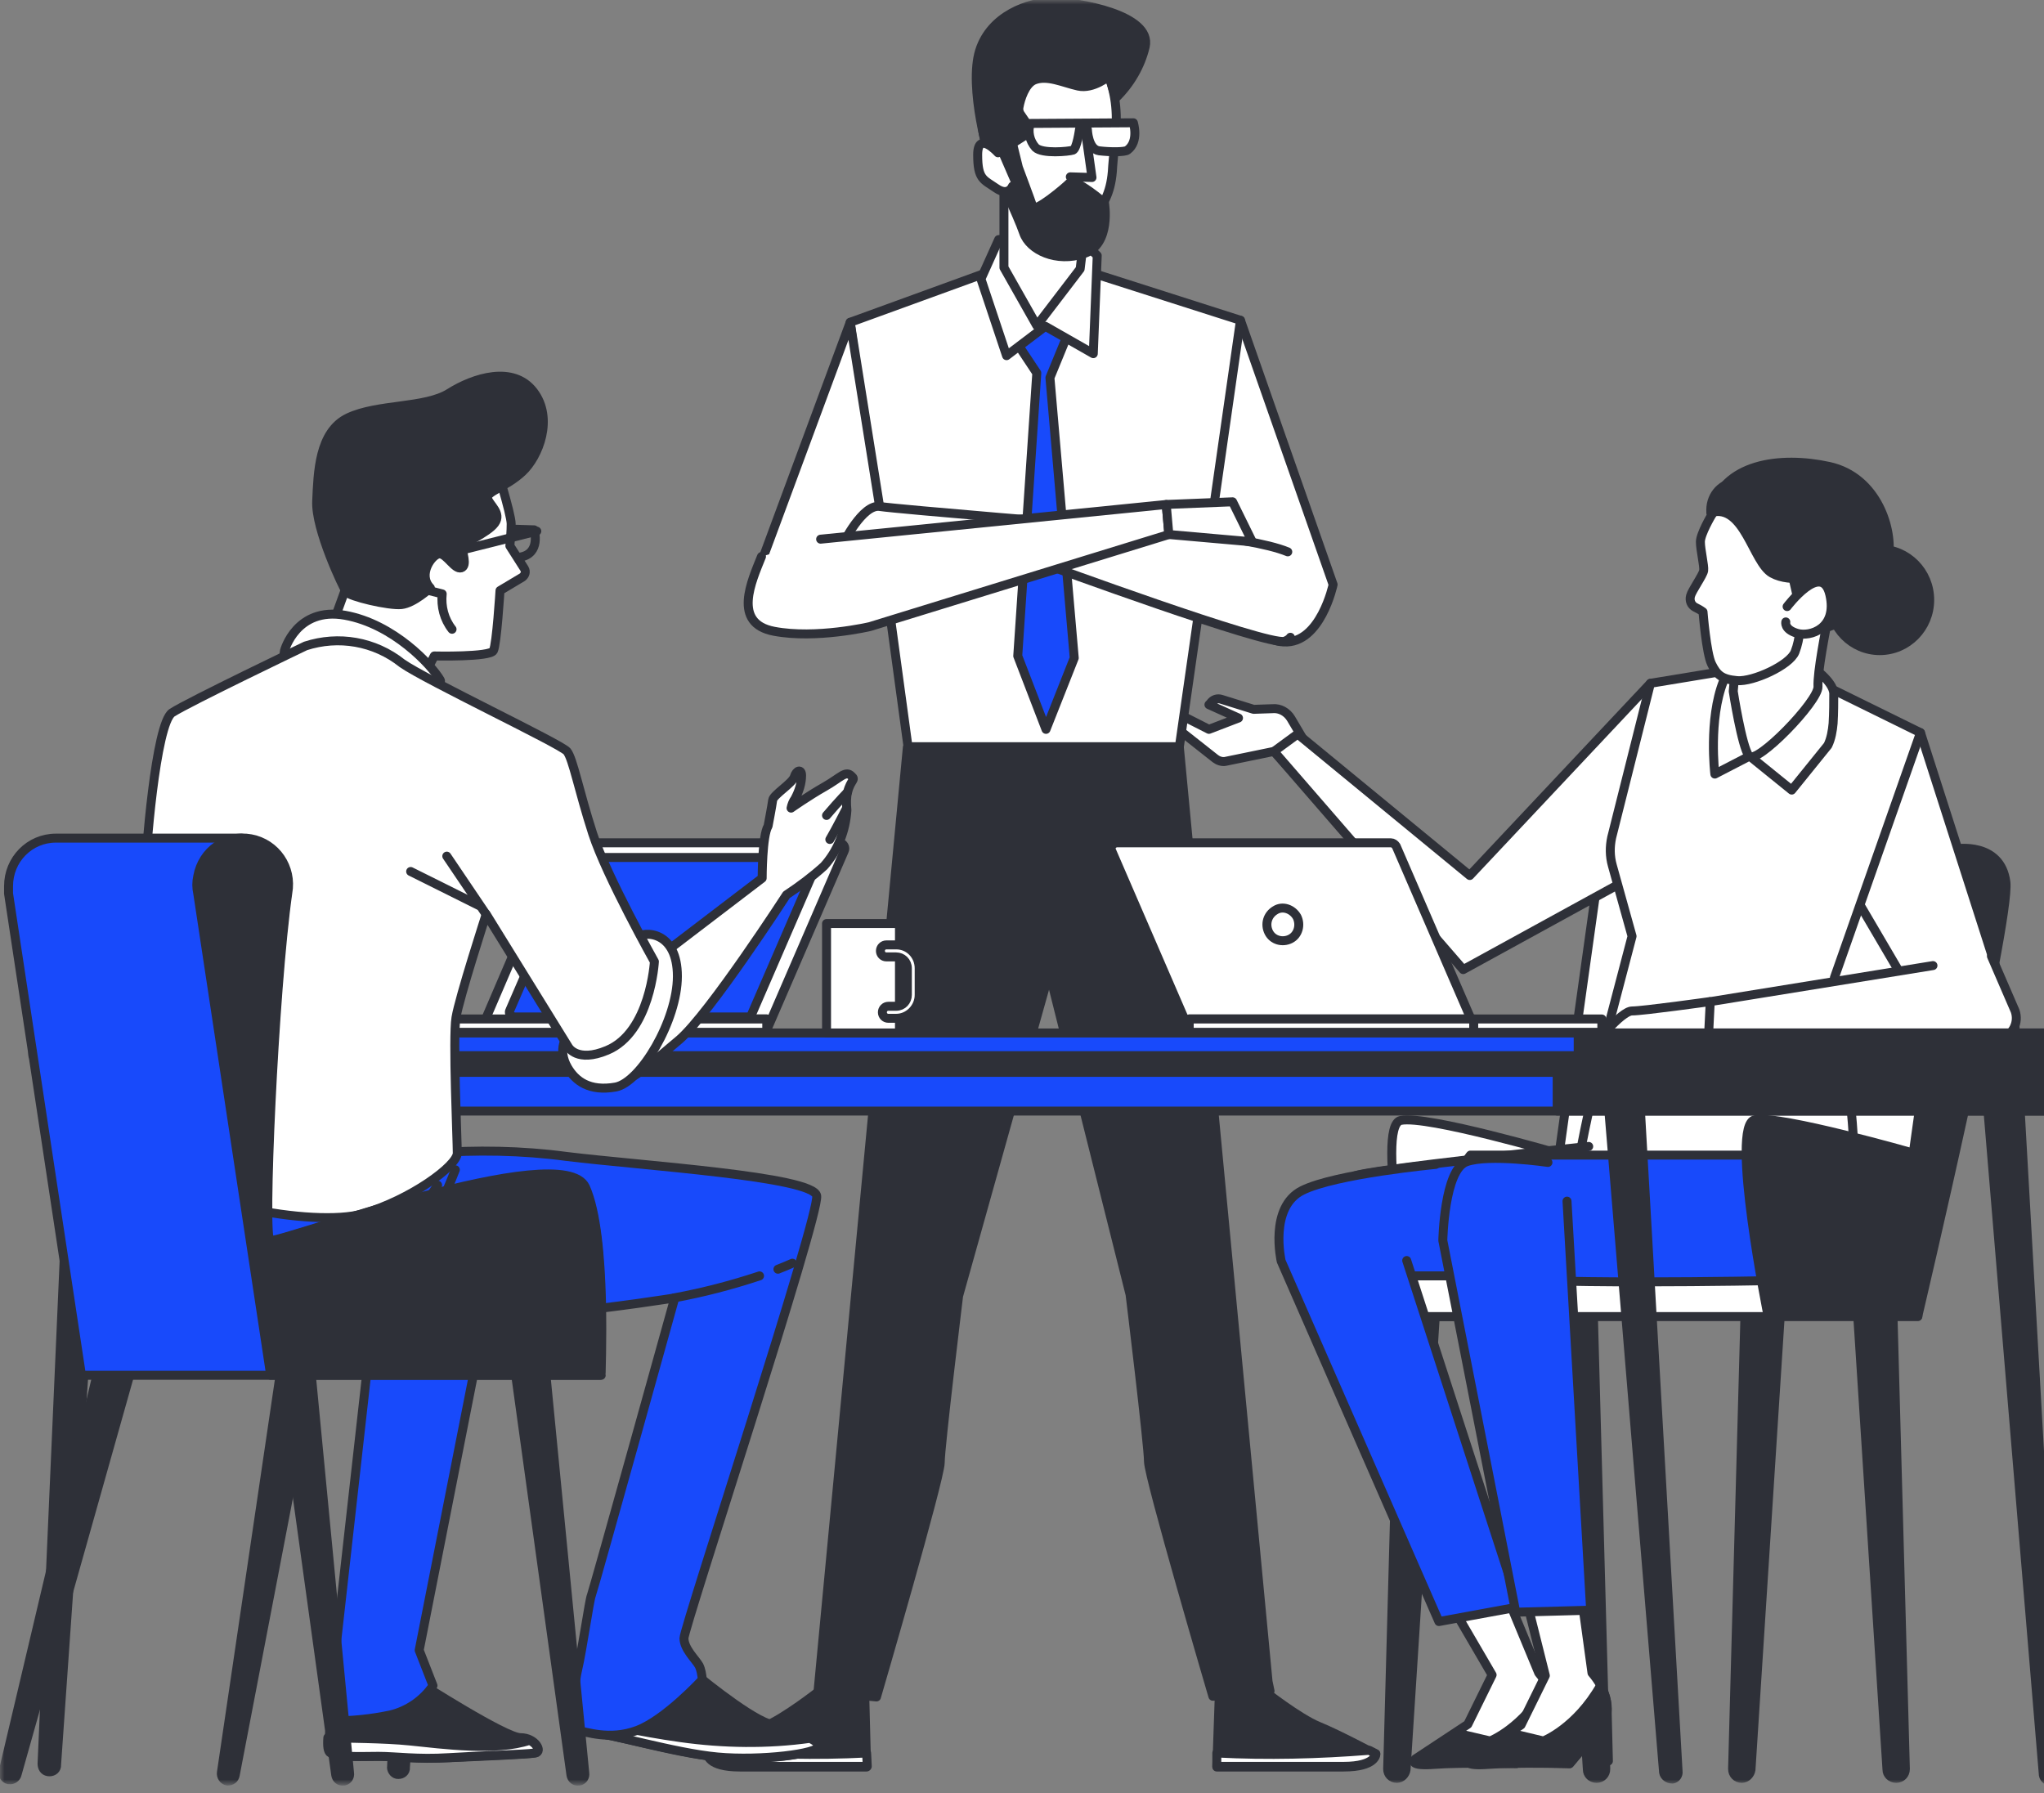 <svg width="228" height="200" viewBox="0 0 228 200" fill="none" xmlns="http://www.w3.org/2000/svg">
<rect x="0" y="0" width="228" height="200" fill="#808080" stroke="none"/>
<mask id="mask0_1_4507" style="mask-type:luminance" maskUnits="userSpaceOnUse" x="0" y="0" width="233" height="200">
<path d="M232.178 0H0V199.038H232.178V0Z" fill="white"/>
</mask>
<g mask="url(#mask0_1_4507)">
<path d="M198.613 146.264L195.316 197.401C195.242 197.922 194.803 198.368 194.29 198.368C193.703 198.368 193.264 197.922 193.264 197.326C193.264 197.326 193.264 197.326 193.264 197.252L194.656 146.189H198.613V146.264Z" fill="#2E3038" stroke="#2E3038" stroke-linecap="round" stroke-linejoin="round"/>
<path d="M207.188 146.264L210.485 197.401C210.485 197.922 210.925 198.368 211.511 198.368C212.098 198.368 212.537 197.922 212.537 197.326L211.145 146.338L207.188 146.264Z" fill="#2E3038" stroke="#2E3038" stroke-linecap="round" stroke-linejoin="round"/>
<path d="M173.768 146.264L177.065 197.401C177.065 197.922 177.505 198.368 178.091 198.368C178.678 198.368 179.117 197.922 179.117 197.326L177.725 146.338L173.768 146.264Z" fill="#2E3038" stroke="#2E3038" stroke-linecap="round" stroke-linejoin="round"/>
<path d="M160.137 146.264L156.839 197.401C156.766 197.922 156.326 198.368 155.813 198.368C155.227 198.368 154.787 197.922 154.787 197.326L156.179 146.338L160.137 146.264Z" fill="#2E3038" stroke="#2E3038" stroke-linecap="round" stroke-linejoin="round"/>
<path d="M218.181 94.681C218.181 94.681 184.908 93.415 182.123 93.415C179.338 93.415 178.678 94.681 178.678 94.681L173.915 128.697C173.915 128.697 159.183 124.381 156.252 124.976C153.32 125.571 157.717 146.86 157.717 146.86H174.428L174.721 145.594H212.465L222.505 97.138C221.845 94.904 218.181 94.681 218.181 94.681Z" fill="white" stroke="#2E3038" stroke-linecap="round" stroke-linejoin="round"/>
<path d="M205.575 115.969C205.575 115.969 208.947 138.3 205.062 140.905C204.476 141.277 201.178 143.212 198.173 142.914C195.755 142.691 178.459 142.914 178.459 142.914C178.459 142.914 176.04 138.3 175.6 134.876C175.161 131.452 178.899 116.788 178.899 116.788L205.575 115.969Z" fill="white" stroke="#2E3038" stroke-linecap="round" stroke-linejoin="round"/>
<path d="M177.214 127.879C177.214 127.879 152.149 130.485 150.975 131.229C149.803 131.973 144.38 136.737 145.332 139.863C146.285 142.989 143.94 143.213 146.065 143.734C148.191 144.255 178.679 144.18 178.679 144.18" fill="#184AFB"/>
<path d="M177.214 127.879C177.214 127.879 152.149 130.485 150.975 131.229C149.803 131.973 144.38 136.737 145.332 139.863C146.285 142.989 143.94 143.213 146.065 143.734C148.191 144.255 178.679 144.18 178.679 144.18" stroke="#2E3038" stroke-linecap="round" stroke-linejoin="round"/>
<path d="M213.93 142.319H154.42V146.86H213.93V142.319Z" fill="white" stroke="#2E3038" stroke-linecap="round" stroke-linejoin="round"/>
<path d="M199.859 128.846H164.021C164.021 128.846 162.116 131.005 161.895 135.545C161.675 140.086 162.116 141.054 165.413 142.244C168.711 143.436 198.1 142.84 198.1 142.84" fill="#184AFB"/>
<path d="M199.859 128.846H164.021C164.021 128.846 162.116 131.005 161.895 135.545C161.675 140.086 162.116 141.054 165.413 142.244C168.711 143.436 198.1 142.84 198.1 142.84" stroke="#2E3038" stroke-linecap="round" stroke-linejoin="round"/>
<path d="M171.642 186.608L167.904 177.601L161.748 178.792L166.439 186.831L163.727 192.34L157.864 196.21C157.864 196.21 157.204 196.88 160.137 196.657C163.068 196.433 169.15 196.657 169.15 196.657L172.962 192.115C172.962 192.115 174.354 189.809 171.642 186.608Z" fill="white" stroke="#2E3038" stroke-linecap="round" stroke-linejoin="round"/>
<path d="M173.33 190.553L173.476 196.434H172.523L171.277 193.531L173.33 190.553Z" fill="#2E3038" stroke="#2E3038" stroke-linecap="round" stroke-linejoin="round"/>
<path d="M169.151 196.731L172.963 192.19C172.963 192.19 173.989 190.479 172.596 188.022C169.884 192.785 166.22 194.2 166.22 194.2L162.409 193.307L157.792 196.359C157.792 196.359 157.133 197.029 160.064 196.806C162.995 196.582 169.151 196.731 169.151 196.731Z" fill="#2E3038" stroke="#2E3038" stroke-linecap="round" stroke-linejoin="round"/>
<path d="M156.912 140.607L169.445 179.238L160.503 180.877L142.914 140.681C142.914 140.681 141.521 134.653 145.259 132.791C148.997 130.93 160.136 129.888 160.136 129.888" fill="#184AFB"/>
<path d="M156.912 140.607L169.445 179.238L160.503 180.877L142.914 140.681C142.914 140.681 141.521 134.653 145.259 132.791C148.997 130.93 160.136 129.888 160.136 129.888" stroke="#2E3038" stroke-linecap="round" stroke-linejoin="round"/>
<path d="M197.22 146.786C197.22 146.786 192.896 125.422 195.754 124.902C198.612 124.381 213.417 128.623 213.417 128.623L218.18 94.681C218.18 94.681 223.164 93.862 223.75 98.403C224.264 102.943 213.93 146.786 213.93 146.786H197.22Z" fill="#2E3038" stroke="#2E3038" stroke-linecap="round" stroke-linejoin="round"/>
<path d="M146.212 83.888L144.013 80.166C143.573 79.422 142.768 78.975 141.961 79.05L139.836 79.124L136.245 78.007C135.805 77.859 135.292 78.007 134.999 78.454L134.852 78.603L138.15 80.092L134.852 81.357L131.335 79.571C131.041 79.422 130.675 79.496 130.528 79.794C130.309 80.092 130.381 80.538 130.675 80.761L135.585 84.632C135.878 84.856 136.318 85.004 136.684 84.93L142.108 83.813L143.647 85.525L146.212 83.888Z" fill="white" stroke="#2E3038" stroke-linecap="round" stroke-linejoin="round"/>
<path d="M184.102 76.221L163.947 97.659L144.746 81.878L142.107 83.814L163.215 108.154L181.538 98.105L184.102 76.221Z" fill="white" stroke="#2E3038" stroke-linecap="round" stroke-linejoin="round"/>
<path d="M214.224 81.729L224.777 114.629L215.69 114.927L206.602 99.445C206.602 99.445 211.732 83.888 214.224 81.729Z" fill="white" stroke="#2E3038" stroke-linecap="round" stroke-linejoin="round"/>
<path d="M202.717 76.072L214.222 81.729L204.622 109.047L205.722 116.639L178.824 116.714L182.049 104.432L179.85 96.542C179.557 95.5 179.557 94.458 179.777 93.416L184.101 76.221L195.387 74.36L202.717 76.072Z" fill="white" stroke="#2E3038" stroke-linecap="round" stroke-linejoin="round"/>
<path d="M202.204 74.435C202.204 74.435 204.476 75.998 204.549 77.338C204.549 78.156 204.549 79.571 204.476 80.687C204.402 81.506 204.256 82.399 203.889 83.144L199.859 88.131L195.168 84.335L191.284 86.344C191.284 86.344 190.551 80.241 192.236 75.998C193.922 71.755 201.325 73.393 202.204 74.435Z" fill="white" stroke="#2E3038" stroke-linecap="round" stroke-linejoin="round"/>
<path d="M205.428 62.674C205.428 62.674 204.476 66.023 204.036 68.257C203.596 70.49 202.717 74.956 202.79 76.593C202.863 78.231 195.9 85.376 195.095 84.334C194.289 83.292 193.336 77.114 193.336 77.114L194.215 67.14C194.141 67.14 203.23 56.942 205.428 62.674Z" fill="white" stroke="#2E3038" stroke-linecap="round" stroke-linejoin="round"/>
<path d="M190.917 57.464C190.917 57.464 189.672 59.548 189.672 60.441C189.672 61.334 190.112 63.121 190.038 63.642C189.965 64.163 188.719 65.875 188.573 66.47C188.426 66.991 188.646 67.512 189.086 67.736C189.379 67.884 189.672 68.033 189.965 68.257C189.965 68.257 190.332 72.871 190.917 74.062C191.504 75.254 192.017 75.775 193.776 75.923C195.535 76.072 199.639 74.211 200.226 72.723C200.812 71.234 200.885 69.448 200.958 67.363C201.032 65.279 199.566 62.153 198.467 59.25C197.367 56.347 192.824 54.561 190.917 57.464Z" fill="white" stroke="#2E3038" stroke-linecap="round" stroke-linejoin="round"/>
<path d="M209.68 72.574C212.755 72.574 215.249 70.041 215.249 66.917C215.249 63.793 212.755 61.26 209.68 61.26C206.603 61.26 204.109 63.793 204.109 66.917C204.109 70.041 206.603 72.574 209.68 72.574Z" fill="#2E3038" stroke="#2E3038" stroke-linecap="round" stroke-linejoin="round"/>
<path d="M190.844 57.166C190.844 57.166 193.116 55.231 197.146 59.101C201.177 62.972 199.638 68.703 202.349 69.894C205.061 71.085 210.045 65.205 210.631 62.227C211.218 59.25 209.459 53.221 204.036 52.03C198.612 50.839 192.09 51.658 190.844 57.166Z" fill="#2E3038" stroke="#2E3038" stroke-linecap="round" stroke-linejoin="round"/>
<path d="M190.844 57.166C190.697 55.454 191.87 53.965 193.483 53.816C193.702 53.816 193.996 53.816 194.215 53.816C197.88 54.04 198.246 59.92 200.152 62.228C202.057 64.535 203.083 64.163 203.083 64.163C203.083 64.163 199.786 65.13 197.66 63.94C195.535 62.748 194.581 56.124 190.844 57.166Z" fill="#2E3038" stroke="#2E3038" stroke-linecap="round" stroke-linejoin="round"/>
<path d="M199.345 67.661C199.345 67.661 203.23 62.525 204.109 66.321C204.989 70.117 201.911 71.085 200.445 70.638C198.979 70.192 199.199 69.373 199.199 69.373" fill="white"/>
<path d="M199.345 67.661C199.345 67.661 203.23 62.525 204.109 66.321C204.989 70.117 201.911 71.085 200.445 70.638C198.979 70.192 199.199 69.373 199.199 69.373" stroke="#2E3038" stroke-linecap="round" stroke-linejoin="round"/>
<path d="M190.699 111.727C190.699 111.727 183.296 112.768 182.05 112.768C180.804 112.768 177.727 116.714 177.727 116.714H191.285L190.699 111.727Z" fill="white" stroke="#2E3038" stroke-linecap="round" stroke-linejoin="round"/>
<path d="M222.138 106.665L224.777 112.768C225.216 114.033 224.557 115.374 223.311 115.82C223.09 115.895 222.87 115.969 222.578 115.969L190.551 116.118L190.771 111.727L215.615 107.706" fill="white"/>
<path d="M222.138 106.665L224.777 112.768C225.216 114.033 224.557 115.374 223.311 115.82C223.09 115.895 222.87 115.969 222.578 115.969L190.551 116.118L190.771 111.727L215.615 107.706" stroke="#2E3038" stroke-linecap="round" stroke-linejoin="round"/>
<path d="M179.264 190.553L179.411 196.434H178.458L177.285 193.531L179.264 190.553Z" fill="#2E3038" stroke="#2E3038" stroke-linecap="round" stroke-linejoin="round"/>
<path d="M177.58 186.607L176.407 178.048L170.251 178.42L172.376 186.906L169.665 192.413L163.802 196.284C163.802 196.284 163.142 196.954 166.073 196.731C169.005 196.507 175.088 196.731 175.088 196.731L178.899 192.19C178.972 192.19 180.291 189.808 177.58 186.607Z" fill="white" stroke="#2E3038" stroke-linecap="round" stroke-linejoin="round"/>
<path d="M175.088 196.731L178.899 192.19C178.899 192.19 179.925 190.479 178.532 188.022C175.821 192.785 172.157 194.2 172.157 194.2L168.419 193.307L163.802 196.359C163.802 196.359 163.142 197.029 166.073 196.806C169.005 196.582 175.088 196.731 175.088 196.731Z" fill="#2E3038" stroke="#2E3038" stroke-linecap="round" stroke-linejoin="round"/>
<path d="M174.794 133.982L177.432 179.611L169.077 179.834L160.941 138.374C160.941 138.374 161.089 130.484 163.58 129.591C166.072 128.698 172.668 129.665 172.668 129.665" fill="#184AFB"/>
<path d="M174.794 133.982L177.432 179.611L169.077 179.834L160.941 138.374C160.941 138.374 161.089 130.484 163.58 129.591C166.072 128.698 172.668 129.665 172.668 129.665" stroke="#2E3038" stroke-linecap="round" stroke-linejoin="round"/>
<path d="M138.369 35.728L148.703 65.205C148.703 65.205 147.31 71.829 143.206 71.606C139.102 71.383 138.003 65.502 136.903 64.684C135.804 63.865 134.191 57.464 134.191 57.464L138.369 35.728Z" fill="white" stroke="#2E3038" stroke-linecap="round" stroke-linejoin="round"/>
<path d="M111.619 29.848L94.836 35.952L101.285 83.292H131.554L138.369 35.728L120.194 29.923L111.619 29.848Z" fill="white" stroke="#2E3038" stroke-linecap="round" stroke-linejoin="round"/>
<path d="M113.232 37.962L115.651 41.609L113.526 73.169L116.677 81.357L119.828 73.392L117.116 42.13L119.315 36.771L116.237 32.677L113.232 37.962Z" fill="#184AFB" stroke="#2E3038" stroke-linecap="round" stroke-linejoin="round"/>
<path d="M116.602 36.398L112.278 39.673L109.42 31.113L111.399 26.722L120.266 26.498L122.392 28.508L121.952 39.45L116.602 36.398Z" fill="white" stroke="#2E3038" stroke-linecap="round" stroke-linejoin="round"/>
<path d="M121.147 24.489L120.487 29.997L115.651 36.324L111.986 29.848V19.576C111.986 19.576 118.362 21.214 121.147 24.489Z" fill="white" stroke="#2E3038" stroke-linecap="round" stroke-linejoin="round"/>
<path d="M109.494 13.026C109.494 7.964 113.085 3.945 117.555 3.945C122.026 3.945 124.518 8.262 124.518 13.249C124.518 14.887 124.152 17.641 124.078 19.13C123.859 21.66 123.126 22.702 121.587 25.01C116.749 32.453 112.791 21.511 110.74 17.864C109.934 16.375 109.494 14.738 109.494 13.026Z" fill="white" stroke="#2E3038" stroke-linecap="round" stroke-linejoin="round"/>
<path d="M121.074 14.589L121.807 19.799L119.389 19.725" fill="white"/>
<path d="M121.074 14.589L121.807 19.799L119.389 19.725" stroke="#2E3038" stroke-linecap="round" stroke-linejoin="round"/>
<path d="M126.423 13.696L114.917 13.77C114.623 14.663 114.843 15.706 115.503 16.45C116.236 17.194 119.241 16.896 119.681 16.748C120.12 16.599 120.413 14.44 120.413 14.44H121.292C121.292 14.44 121.366 16.673 122.612 16.822C123.858 16.971 125.47 16.971 125.763 16.748C127.083 15.78 126.423 13.696 126.423 13.696Z" fill="white" stroke="#2E3038" stroke-linecap="round" stroke-linejoin="round"/>
<path d="M110.96 18.683C110.96 18.683 113.524 24.042 114.184 25.978C114.844 27.913 117.849 29.327 120.926 28.285C124.005 27.243 123.198 22.628 123.198 22.628C123.198 22.628 119.901 19.799 119.314 20.395C118.728 20.991 115.43 23.744 115.21 23.075C114.99 22.405 113.598 18.683 113.598 18.683L112.938 16.003L114.33 15.11C114.77 14.738 114.844 14.142 114.477 13.696L113.817 12.728C113.671 12.505 113.598 12.207 113.671 11.909C113.817 11.091 114.33 9.379 115.357 8.932C116.822 8.337 118.581 9.23 120.267 9.602C121.952 9.974 123.711 8.485 123.711 8.485L124.444 10.942C126.057 9.379 127.229 7.369 127.742 5.21C128.549 1.637 120.193 0.223 117.482 0.223C114.77 0.223 110.519 1.712 109.273 5.657C108.027 9.602 110.226 18.013 110.96 18.683Z" fill="#2E3038" stroke="#2E3038" stroke-linecap="round" stroke-linejoin="round"/>
<path d="M111.327 17.045C111.327 17.045 109.055 14.515 109.055 17.269C109.055 20.023 109.714 20.023 111.106 20.99C112.499 21.958 112.939 20.767 112.939 20.767" fill="white"/>
<path d="M111.327 17.045C111.327 17.045 109.055 14.515 109.055 17.269C109.055 20.023 109.714 20.023 111.106 20.99C112.499 21.958 112.939 20.767 112.939 20.767" stroke="#2E3038" stroke-linecap="round" stroke-linejoin="round"/>
<path d="M141.593 188.617H141.667L141.447 187.575L131.553 83.367H101.211L91.244 188.692H91.317L97.767 189.287C97.767 189.287 104.876 164.947 104.876 163.161C104.876 161.374 106.928 144.552 106.928 144.552L117.042 108.451L126.056 144.403C126.056 144.403 128.108 161.225 128.108 163.012C128.108 164.798 135.291 189.212 135.291 189.212L141.373 188.692L141.593 188.617Z" fill="#2E3038" stroke="#2E3038" stroke-linecap="round" stroke-linejoin="round"/>
<path d="M91.391 188.617C91.391 188.617 87.507 191.669 85.308 192.562C83.109 193.456 78.932 195.688 78.932 195.688C78.932 195.688 78.932 197.103 82.523 197.103H96.667L96.447 188.617H91.391Z" fill="#2E3038" stroke="#2E3038" stroke-linecap="round" stroke-linejoin="round"/>
<path d="M96.667 195.54C91.024 195.837 85.308 195.688 79.665 195.242L78.932 195.614C78.932 195.614 78.932 197.029 82.523 197.029H96.741L96.667 195.54Z" fill="white" stroke="#2E3038" stroke-linecap="round" stroke-linejoin="round"/>
<path d="M141.008 188.617C141.008 188.617 144.891 191.669 147.09 192.562C149.289 193.456 153.467 195.688 153.467 195.688C153.467 195.688 153.467 197.103 149.875 197.103H135.73L136.024 188.617H141.008Z" fill="#2E3038" stroke="#2E3038" stroke-linecap="round" stroke-linejoin="round"/>
<path d="M135.73 195.54C141.373 195.837 147.09 195.688 152.734 195.242L153.467 195.614C153.467 195.614 153.467 197.029 149.875 197.029H135.73V195.54Z" fill="white" stroke="#2E3038" stroke-linecap="round" stroke-linejoin="round"/>
<path d="M94.836 35.952L83.623 66.247H94.323L98.354 57.985L94.836 35.952Z" fill="white" stroke="#2E3038" stroke-linecap="round" stroke-linejoin="round"/>
<path d="M143.646 61.557C139.175 59.696 124.81 58.729 124.078 58.729C123.345 58.729 100.039 56.793 98.134 56.496C96.228 56.198 94.029 60.664 94.029 60.664L104.143 60.366L116.456 62.897C116.456 62.897 141.373 72.052 143.28 71.531C143.499 71.457 143.793 71.308 143.939 71.085" fill="white"/>
<path d="M143.646 61.557C139.175 59.696 124.81 58.729 124.078 58.729C123.345 58.729 100.039 56.793 98.134 56.496C96.228 56.198 94.029 60.664 94.029 60.664L104.143 60.366L116.456 62.897C116.456 62.897 141.373 72.052 143.28 71.531C143.499 71.457 143.793 71.308 143.939 71.085" stroke="#2E3038" stroke-linecap="round" stroke-linejoin="round"/>
<path d="M91.538 60.143L130.088 56.273L130.381 59.622L97.035 69.894C97.035 69.894 91.025 71.308 86.335 70.415C81.644 69.522 83.843 64.832 84.942 62.078" fill="white"/>
<path d="M91.538 60.143L130.088 56.273L130.381 59.622L97.035 69.894C97.035 69.894 91.025 71.308 86.335 70.415C81.644 69.522 83.843 64.832 84.942 62.078" stroke="#2E3038" stroke-linecap="round" stroke-linejoin="round"/>
<path d="M130.088 56.272L137.49 55.975L139.688 60.441L130.381 59.622L130.088 56.272Z" fill="white" stroke="#2E3038" stroke-linecap="round" stroke-linejoin="round"/>
<path d="M179.266 121.552L185.568 197.699C185.641 198.145 186.081 198.443 186.52 198.443C186.52 198.443 186.52 198.443 186.594 198.443C186.961 198.368 187.253 197.996 187.181 197.55L182.856 121.626L179.266 121.552Z" fill="#2E3038" stroke="#2E3038" stroke-linecap="round" stroke-linejoin="round"/>
<path d="M221.553 121.552L227.929 197.996C228.002 198.443 228.442 198.74 228.881 198.74H228.955C229.322 198.666 229.614 198.294 229.541 197.847L225.217 121.626L221.553 121.552Z" fill="#2E3038" stroke="#2E3038" stroke-linecap="round" stroke-linejoin="round"/>
<path d="M46.979 121.552L43.681 197.029C43.608 197.401 43.901 197.847 44.268 197.922C44.707 197.996 45.147 197.773 45.22 197.327C45.22 197.327 45.22 197.252 45.22 197.178L50.57 121.552H46.979Z" fill="#2E3038" stroke="#2E3038" stroke-linecap="round" stroke-linejoin="round"/>
<path d="M7.989 121.552L4.691 196.731C4.691 197.178 4.911 197.55 5.351 197.624C5.791 197.699 6.23 197.475 6.304 197.029V196.955L11.581 121.552H7.989Z" fill="#2E3038" stroke="#2E3038" stroke-linecap="round" stroke-linejoin="round"/>
<path d="M229.834 117.384H5.645V123.934H229.834V117.384Z" fill="#184AFB" stroke="#2E3038" stroke-linecap="round" stroke-linejoin="round"/>
<path d="M229.834 117.384H5.645V119.616H229.834V117.384Z" fill="#2E3038" stroke="#2E3038" stroke-linecap="round" stroke-linejoin="round"/>
<path d="M229.761 117.384H173.695V123.934H229.761V117.384Z" fill="#2E3038" stroke="#2E3038" stroke-linecap="round" stroke-linejoin="round"/>
<path d="M231.814 115.225H3.666V117.756H231.814V115.225Z" fill="#184AFB" stroke="#2E3038" stroke-linecap="round" stroke-linejoin="round"/>
<path d="M231.813 115.225H176.041V117.756H231.813V115.225Z" fill="#2E3038" stroke="#2E3038" stroke-linecap="round" stroke-linejoin="round"/>
<path d="M54.454 114.927H85.089C85.309 114.927 85.529 114.778 85.675 114.554L94.177 94.904C94.323 94.606 94.177 94.234 93.883 94.085C93.81 94.085 93.737 94.011 93.664 94.011H62.956C62.736 94.011 62.516 94.16 62.443 94.383L54.014 114.033C53.868 114.331 54.014 114.704 54.308 114.853C54.308 114.927 54.381 114.927 54.454 114.927Z" fill="white" stroke="#2E3038" stroke-linecap="round" stroke-linejoin="round"/>
<path d="M57.314 113.438H83.404C83.624 113.438 83.771 113.289 83.844 113.14L91.1 96.393C91.246 96.169 91.1 95.797 90.88 95.723C90.806 95.648 90.733 95.648 90.66 95.648H64.569C64.349 95.648 64.203 95.797 64.129 95.946L56.874 112.694C56.727 112.917 56.874 113.289 57.167 113.364C57.24 113.438 57.24 113.438 57.314 113.438Z" fill="#184AFB" stroke="#2E3038" stroke-linecap="round" stroke-linejoin="round"/>
<path d="M85.529 113.662H39.504V115.15H85.529V113.662Z" fill="white" stroke="#2E3038" stroke-linecap="round" stroke-linejoin="round"/>
<path d="M85.53 113.662H63.25V115.15H85.53V113.662Z" fill="white" stroke="#2E3038" stroke-linecap="round" stroke-linejoin="round"/>
<path d="M100.332 103.017H92.197V115.225H100.332V103.017Z" fill="white" stroke="#2E3038" stroke-linecap="round" stroke-linejoin="round"/>
<path d="M99.966 113.587H99.087C98.72 113.587 98.427 113.289 98.427 112.917C98.427 112.545 98.72 112.247 99.087 112.247H99.966C100.699 112.247 101.212 111.652 101.212 110.982V108.005C101.212 107.26 100.625 106.739 99.966 106.739H98.867C98.5 106.739 98.207 106.441 98.207 106.069C98.207 105.697 98.5 105.399 98.867 105.399H99.966C101.432 105.399 102.531 106.59 102.531 108.005V110.982C102.531 112.396 101.358 113.587 99.966 113.587Z" fill="white" stroke="#2E3038" stroke-linecap="round" stroke-linejoin="round"/>
<path d="M163.654 114.927H133.019C132.8 114.927 132.58 114.778 132.506 114.554L124.005 94.904C123.858 94.606 124.005 94.234 124.298 94.085C124.372 94.085 124.445 94.011 124.518 94.011H155.153C155.373 94.011 155.592 94.16 155.738 94.383L164.24 114.033C164.387 114.331 164.24 114.704 163.947 114.853C163.874 114.927 163.727 114.927 163.654 114.927Z" fill="white" stroke="#2E3038" stroke-linecap="round" stroke-linejoin="round"/>
<path d="M178.678 113.662H132.652V115.15H178.678V113.662Z" fill="white" stroke="#2E3038" stroke-linecap="round" stroke-linejoin="round"/>
<path d="M164.387 113.662H132.652V115.15H164.387V113.662Z" fill="white" stroke="#2E3038" stroke-linecap="round" stroke-linejoin="round"/>
<path d="M144.672 102.273C145.111 103.166 144.818 104.283 143.939 104.73C143.06 105.176 141.96 104.879 141.521 103.985C141.08 103.092 141.374 102.05 142.254 101.529C143.06 101.008 144.159 101.38 144.672 102.273Z" fill="white" stroke="#2E3038" stroke-linecap="round" stroke-linejoin="round"/>
<path d="M13.999 97.36C13.999 97.36 16.271 102.199 16.491 103.464C16.711 104.73 17.004 107.334 16.051 108.526C14.879 109.94 13.779 108.824 13.779 108.824C13.779 108.824 10.774 108.079 10.774 105.474C10.774 102.869 10.555 99.37 10.555 99.37L13.999 97.36Z" fill="white" stroke="#2E3038" stroke-linecap="round" stroke-linejoin="round"/>
<path d="M11.508 104.953L15.758 106.069" stroke="#2E3038" stroke-linecap="round" stroke-linejoin="round"/>
<path d="M12.534 102.05L13.706 103.986C13.706 103.986 10.921 108.824 12.387 107.559C13.853 106.293 16.711 104.73 16.418 103.464C15.978 102.125 15.465 100.86 14.732 99.594" fill="white"/>
<path d="M12.534 102.05L13.706 103.986C13.706 103.986 10.921 108.824 12.387 107.559C13.853 106.293 16.711 104.73 16.418 103.464C15.978 102.125 15.465 100.86 14.732 99.594" stroke="#2E3038" stroke-linecap="round" stroke-linejoin="round"/>
<path d="M55.187 51.509C55.187 51.509 57.019 57.315 57.019 58.431C57.019 59.25 56.946 60.069 56.873 60.888L58.485 63.418C58.705 63.791 58.558 64.163 58.265 64.386L55.773 65.875C55.773 65.875 55.407 71.829 55.04 72.574C54.674 73.318 48.444 73.169 48.444 73.169L46.392 77.114L35.912 72.946L38.697 65.279L38.111 53.742C38.111 53.742 44.56 47.936 55.187 51.509Z" fill="white" stroke="#2E3038" stroke-linecap="round" stroke-linejoin="round"/>
<path d="M48.004 65.576C48.004 65.576 46.172 67.288 44.78 67.437C43.387 67.586 38.99 66.544 38.623 66.023C38.257 65.502 35.179 59.026 35.325 55.9C35.472 52.774 35.545 48.159 38.843 46.596C42.141 45.033 47.418 45.554 50.13 43.842C52.841 42.13 57.239 40.715 59.511 43.693C61.782 46.67 60.097 50.913 58.265 52.625C56.432 54.337 54.161 54.858 54.38 55.602C54.6 56.347 55.993 57.24 55.187 58.356C54.38 59.473 51.522 60.589 51.522 61.036C51.522 61.483 52.182 63.12 51.449 63.343C50.716 63.567 49.837 61.78 49.03 61.78C48.224 61.78 46.538 64.088 48.004 65.576Z" fill="#2E3038" stroke="#2E3038" stroke-linecap="round" stroke-linejoin="round"/>
<path d="M47.859 65.874L49.325 66.247C49.179 67.661 49.545 69.075 50.424 70.192" fill="white"/>
<path d="M47.859 65.874L49.325 66.247C49.179 67.661 49.545 69.075 50.424 70.192" stroke="#2E3038" stroke-linecap="round" stroke-linejoin="round"/>
<path d="M49.545 61.855L59.879 59.25" stroke="#2E3038" stroke-linecap="round" stroke-linejoin="round"/>
<path d="M57.238 59.027L59.584 59.101C59.584 59.101 60.39 61.781 57.971 62.153" stroke="#2E3038" stroke-linecap="round" stroke-linejoin="round"/>
<path d="M46.831 187.724C46.831 187.724 56.359 193.828 58.045 193.828C59.73 193.828 60.536 195.391 59.73 195.54C58.924 195.688 53.721 195.912 50.203 196.061C46.685 196.21 44.34 195.912 42.361 195.912C40.382 195.912 38.037 196.061 37.011 195.54C35.985 195.019 37.67 189.212 37.67 188.245C37.67 187.278 45.659 187.055 46.831 187.724Z" fill="#2E3038" stroke="#2E3038" stroke-linecap="round" stroke-linejoin="round"/>
<path d="M59.071 194.126C55.333 195.391 49.397 194.572 45.733 194.2C42.874 193.902 38.404 193.902 36.571 193.828C36.498 194.721 36.571 195.391 36.864 195.54C37.891 196.06 40.236 195.912 42.215 195.912C44.193 195.912 46.539 196.284 50.056 196.06C53.574 195.837 58.778 195.688 59.584 195.54C60.317 195.465 60.024 194.572 59.071 194.126Z" fill="white" stroke="#2E3038" stroke-linecap="round" stroke-linejoin="round"/>
<path d="M54.307 145.743L46.758 184.077L48.297 188.022C47.198 189.66 45.439 190.851 43.533 191.297C41.408 191.744 39.209 191.967 37.011 191.967C37.011 191.967 36.205 187.724 36.718 187.204C37.231 186.683 37.377 184.673 37.377 184.673L41.701 146.115L54.307 145.743Z" fill="#184AFB" stroke="#2E3038" stroke-linecap="round" stroke-linejoin="round"/>
<path d="M77.246 186.46C77.246 186.46 83.11 191.372 85.748 192.266C88.386 193.159 91.245 193.977 91.245 194.796C91.245 195.615 84.868 196.508 80.031 195.987C75.194 195.466 67.792 193.307 66.18 193.307C64.567 193.307 64.861 188.916 64.861 188.171C64.861 187.427 73.069 182.067 77.246 186.46Z" fill="#2E3038" stroke="#2E3038" stroke-linecap="round" stroke-linejoin="round"/>
<path d="M91.318 194.795C91.318 194.498 90.952 194.2 90.366 193.903C85.602 194.572 80.692 194.498 75.928 193.828C71.091 193.157 67.06 192.19 65.008 191.669C65.154 192.562 65.521 193.306 66.18 193.306C67.866 193.306 75.195 195.54 80.032 195.986C84.869 196.433 91.318 195.614 91.318 194.795Z" fill="white" stroke="#2E3038" stroke-linecap="round" stroke-linejoin="round"/>
<path d="M48.151 128.623C53.135 128.251 58.191 128.325 63.175 128.995C71.677 130.037 90.731 131.229 91.098 133.386C91.465 135.545 76.294 181.546 76.294 182.737C76.294 183.928 77.613 185.119 77.979 185.789C78.199 186.235 78.272 186.756 78.346 187.352C78.346 187.352 74.242 191.818 71.09 193.009C67.939 194.2 65.227 193.083 64.567 193.083C63.908 193.083 63.908 188.468 64.421 186.31C64.934 184.152 65.74 178.494 65.96 177.973C66.18 177.452 75.268 144.776 75.268 144.776C75.268 144.776 50.349 148.869 35.472 147.157C20.594 145.445 19.055 143.063 18.249 139.49C17.443 135.917 19.055 128.772 19.055 128.772L48.151 128.623Z" fill="#184AFB" stroke="#2E3038" stroke-linecap="round" stroke-linejoin="round"/>
<path d="M46.246 139.639C45.879 140.16 45.513 140.606 45.147 141.054" stroke="#2E3038" stroke-linecap="round" stroke-linejoin="round"/>
<path d="M50.79 130.484C49.837 132.94 48.738 135.322 47.492 137.63" stroke="#2E3038" stroke-linecap="round" stroke-linejoin="round"/>
<path d="M48.811 132.196C46.759 135.545 43.754 138.225 40.09 139.64" stroke="#2E3038" stroke-linecap="round" stroke-linejoin="round"/>
<path d="M86.775 141.575C87.362 141.352 87.875 141.129 88.388 140.905L86.775 141.575Z" fill="white"/>
<path d="M86.775 141.575C87.362 141.352 87.875 141.129 88.388 140.905" stroke="#2E3038" stroke-linecap="round" stroke-linejoin="round"/>
<path d="M75.195 144.775C78.42 144.18 81.571 143.361 84.723 142.319L75.195 144.775Z" fill="white"/>
<path d="M75.195 144.775C78.42 144.18 81.571 143.361 84.723 142.319" stroke="#2E3038" stroke-linecap="round" stroke-linejoin="round"/>
<path d="M94.543 88.354C94.91 86.94 95.496 87.014 94.983 86.568C94.324 85.898 93.811 86.717 91.978 87.759C90.146 88.801 88.241 90.141 88.241 90.141C88.314 89.769 88.46 89.396 88.68 89.099C89.12 88.28 89.413 87.386 89.413 86.493C89.413 85.749 88.827 85.898 88.607 86.642C88.387 87.386 86.262 88.652 86.189 89.247C86.115 89.843 85.675 92.15 85.675 92.15C85.016 93.192 85.016 97.957 85.016 97.957L71.457 108.303L64.568 116.49C64.568 116.49 67.573 121.403 69.259 120.734C70.945 120.063 71.751 119.393 75.781 115.969C79.153 113.066 87.728 99.817 87.728 99.817C89.193 98.849 90.586 97.808 91.905 96.616C93.444 94.904 94.324 92.671 94.47 90.364C94.397 89.62 94.397 88.95 94.543 88.354Z" fill="white" stroke="#2E3038" stroke-linecap="round" stroke-linejoin="round"/>
<path d="M31.736 72.574C31.736 72.574 33.055 67.661 38.478 68.629C43.901 69.596 48.152 74.211 49.105 75.849C50.058 77.486 31.369 75.179 31.369 75.179L31.736 72.574Z" fill="white" stroke="#2E3038" stroke-linecap="round" stroke-linejoin="round"/>
<path d="M63.321 115.523C63.321 115.523 62.075 116.937 63.321 119.095C64.201 120.585 65.74 121.775 68.671 121.254C71.456 120.733 75.561 113.811 75.561 108.898C75.561 103.986 72.043 103.687 70.724 104.655C69.404 105.623 63.321 115.523 63.321 115.523Z" fill="white" stroke="#2E3038" stroke-linecap="round" stroke-linejoin="round"/>
<path d="M34.08 72.053C34.08 72.053 21.034 78.305 19.202 79.496C17.37 80.687 16.197 95.425 16.197 98.031C16.197 100.636 18.03 125.571 18.543 129.814C19.055 134.057 35.106 136.96 40.456 135.396C45.806 133.834 51.009 130.038 51.009 128.623C51.009 127.209 50.496 115.746 50.863 113.513C51.229 111.28 54.234 101.975 54.234 101.975L63.395 116.788C63.395 116.788 64.348 118.574 67.719 117.16C72.556 115.15 72.996 107.261 72.996 107.261C72.996 107.261 67.646 97.733 66.107 92.969C64.568 88.205 63.908 84.632 63.249 83.813C62.589 82.995 47.492 75.849 44.853 73.988C41.775 71.532 37.744 70.862 34.08 72.053Z" fill="white" stroke="#2E3038" stroke-linecap="round" stroke-linejoin="round"/>
<path d="M54.162 101.901L49.838 95.499" stroke="#2E3038" stroke-linecap="round" stroke-linejoin="round"/>
<path d="M53.429 101.008L45.807 97.211" stroke="#2E3038" stroke-linecap="round" stroke-linejoin="round"/>
<path d="M30.781 149.763L37.45 197.996C37.524 198.443 37.89 198.74 38.33 198.666H38.403C38.77 198.591 39.063 198.219 38.99 197.773L34.299 148.944L30.781 149.763Z" fill="#2E3038" stroke="#2E3038" stroke-linecap="round" stroke-linejoin="round"/>
<path d="M11.581 150.135L0.367 197.55C0.294 197.996 0.514 198.443 0.954 198.517H1.027C1.393 198.591 1.833 198.294 1.906 197.922L14.879 151.921L11.581 150.135Z" fill="#2E3038" stroke="#2E3038" stroke-linecap="round" stroke-linejoin="round"/>
<path d="M31.808 149.539L24.699 197.699C24.625 198.145 24.919 198.592 25.358 198.666H25.432C25.798 198.666 26.165 198.443 26.238 197.996L35.252 151.028L31.808 149.539Z" fill="#2E3038" stroke="#2E3038" stroke-linecap="round" stroke-linejoin="round"/>
<path d="M57.02 149.763L63.689 197.996C63.762 198.443 64.129 198.74 64.568 198.666H64.642C65.008 198.591 65.301 198.219 65.228 197.773L60.464 148.944L57.02 149.763Z" fill="#2E3038" stroke="#2E3038" stroke-linecap="round" stroke-linejoin="round"/>
<path d="M0.953 99.668L9.088 153.409H66.913C66.913 153.409 67.792 137.928 65.227 132.493C62.662 127.059 31.221 138.746 30.049 138.448C29.242 138.225 30.488 110.535 32.028 99.668C32.467 96.765 30.415 94.011 27.557 93.564C27.337 93.564 27.044 93.49 26.824 93.49H6.23C3.298 93.49 0.953 95.872 0.953 98.849C0.953 99.147 0.953 99.37 0.953 99.668Z" fill="#184AFB" stroke="#2E3038" stroke-linecap="round" stroke-linejoin="round"/>
<path d="M65.301 132.419C62.736 126.912 31.296 138.672 30.123 138.374C29.317 138.151 30.562 110.462 32.102 99.593C32.615 96.766 30.782 94.085 27.997 93.564C25.212 93.043 22.574 94.904 22.061 97.733C21.915 98.403 21.915 98.998 22.061 99.668L30.196 153.41H67.06C66.987 153.41 67.793 137.928 65.301 132.419Z" fill="#2E3038" stroke="#2E3038" stroke-linecap="round" stroke-linejoin="round"/>
<path d="M94.543 88.354C94.543 88.354 93.59 89.322 92.197 90.959L94.543 88.354Z" fill="white"/>
<path d="M94.543 88.354C94.543 88.354 93.59 89.322 92.197 90.959" stroke="#2E3038" stroke-linecap="round" stroke-linejoin="round"/>
<path d="M94.397 90.215C94.397 90.215 93.224 92.522 92.564 93.639L94.397 90.215Z" fill="white"/>
<path d="M94.397 90.215C94.397 90.215 93.224 92.522 92.564 93.639" stroke="#2E3038" stroke-linecap="round" stroke-linejoin="round"/>
</g>
</svg>
